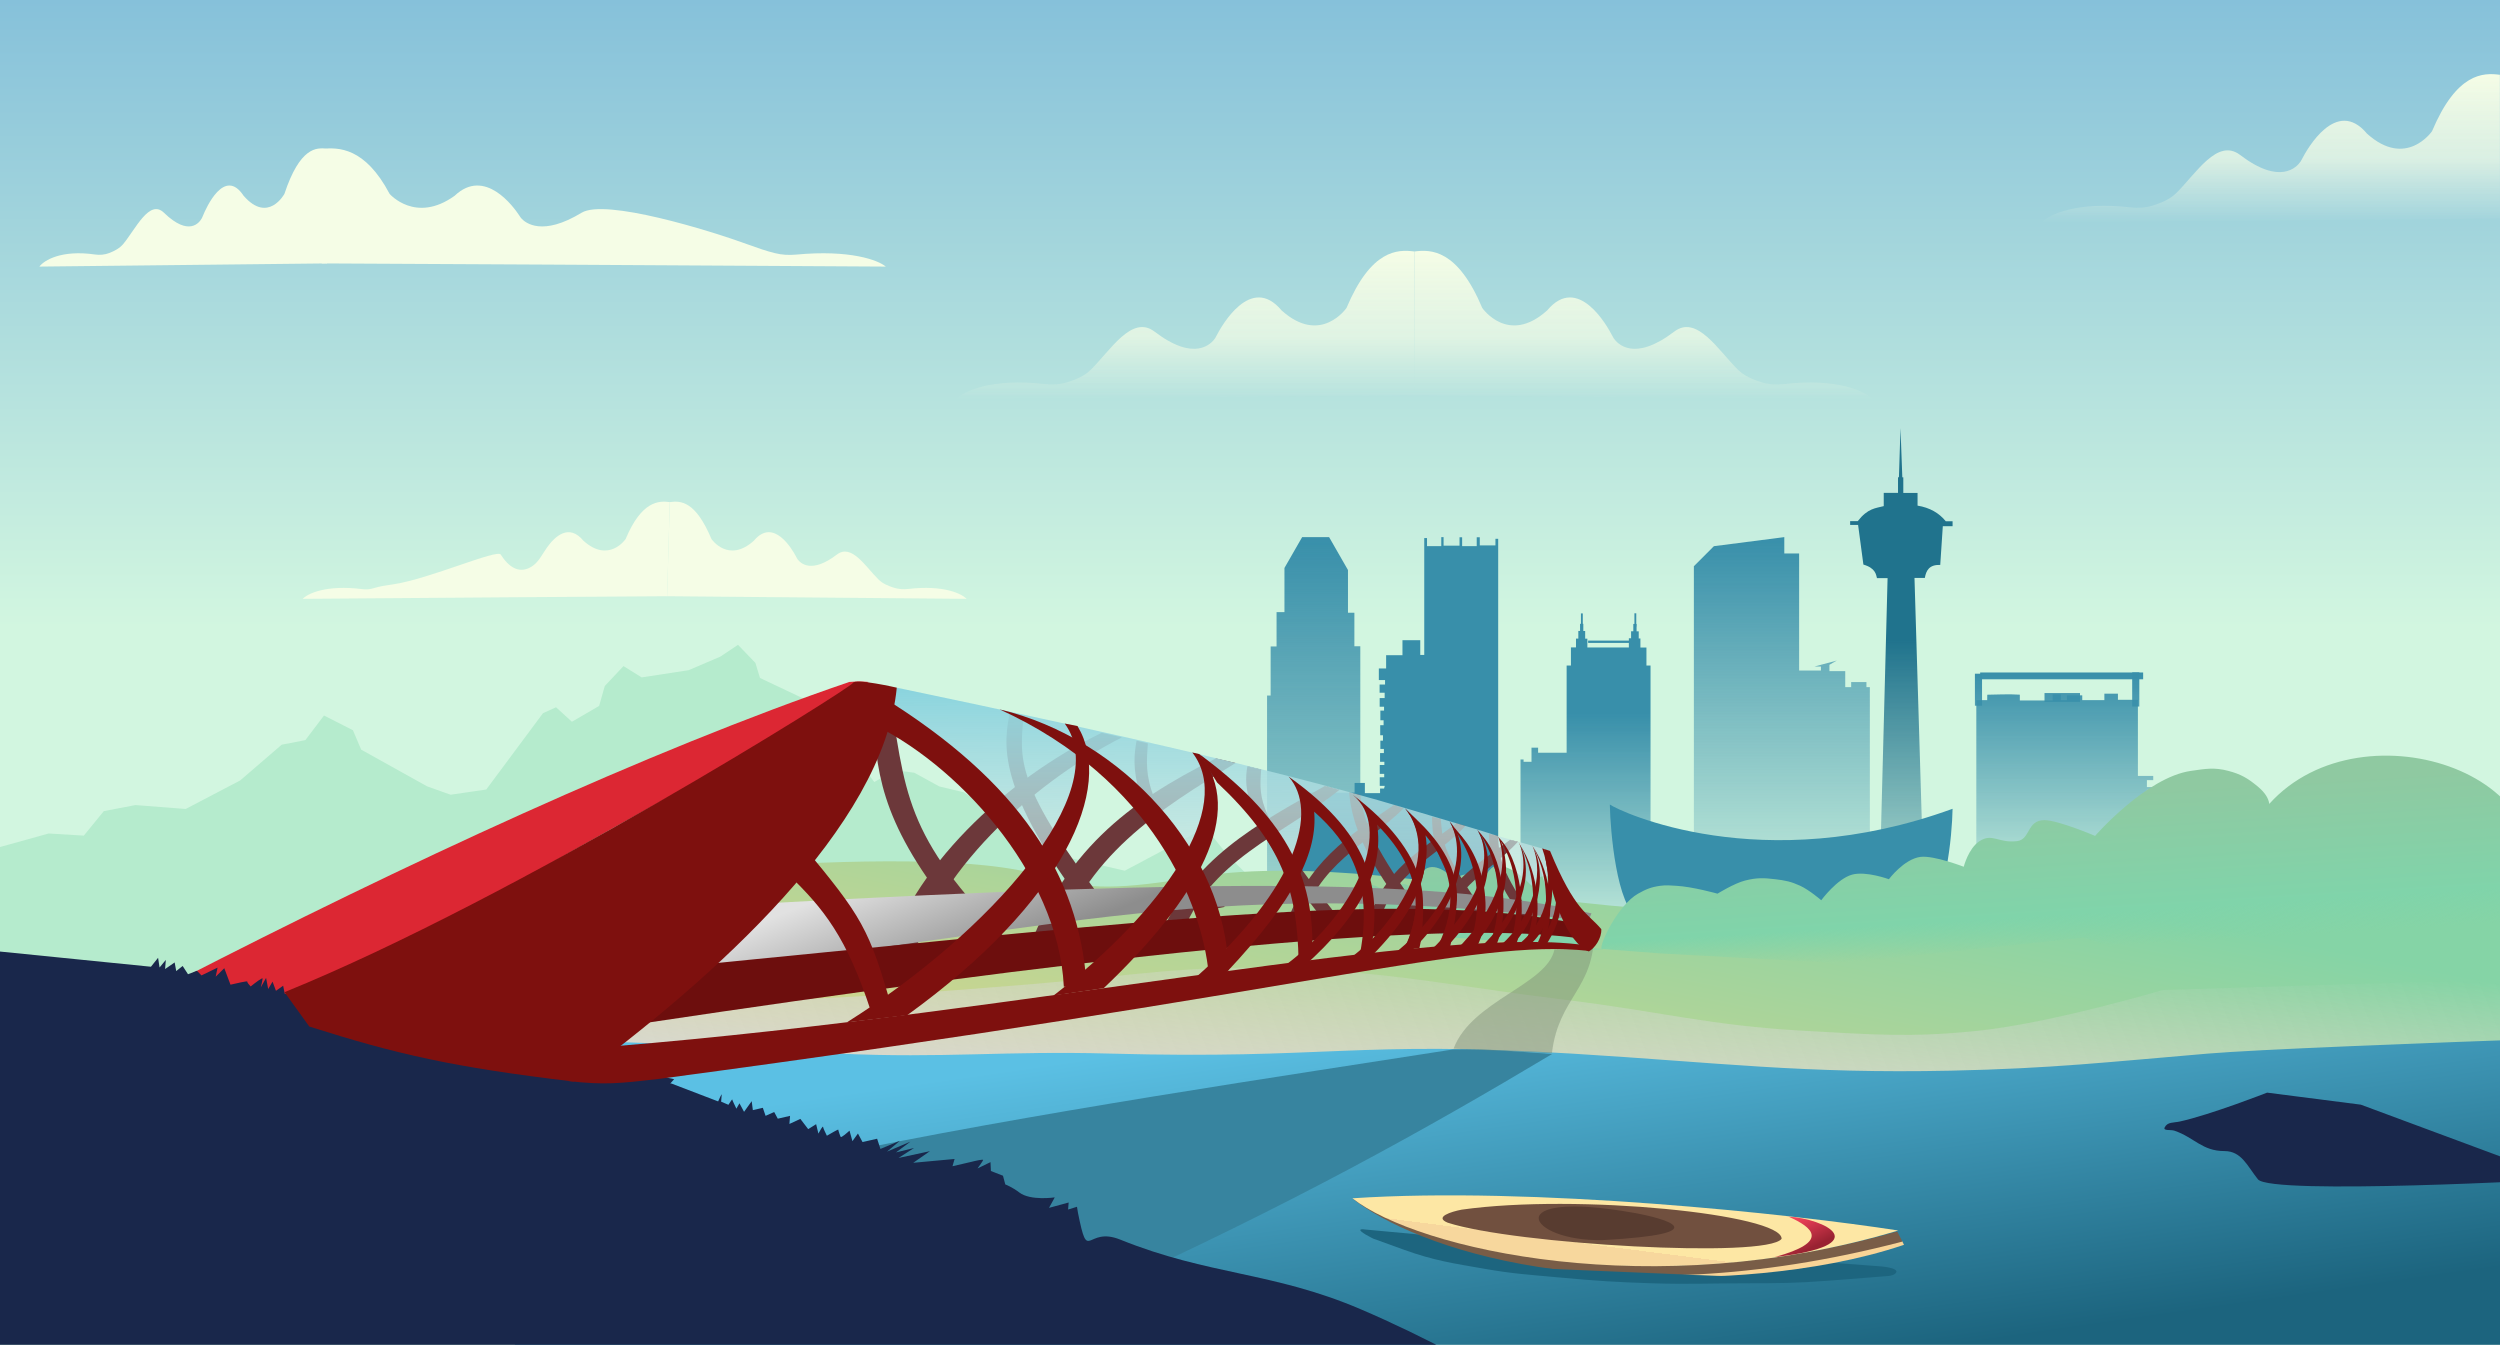 <svg width="7689" height="4136" viewBox="0 0 7689 4136" fill="none" xmlns="http://www.w3.org/2000/svg">
<g clip-path="url(#clip0_893_2551)">
<rect width="7689" height="4136" fill="url(#paint0_linear_893_2551)"/>
<path d="M5759.7 1227.88C5295.04 1223.78 4362.59 1215.59 4350.07 1215.59V773.484C4401.38 766.661 4482.95 766.934 4558.78 947.053C4558.78 947.053 4638.43 1063.15 4758.79 954.422C4853.42 841.365 4943.69 1003.56 4958.44 1032.12C4959.9 1034.95 4961.22 1037.71 4963 1040.34C4974.24 1056.92 5025.43 1114.4 5149.24 1019.92C5219.04 966.658 5285.11 1078.2 5345.36 1137.29C5365.17 1156.73 5391.29 1167.38 5417.78 1175.7C5439.63 1182.55 5462.74 1184.03 5485.49 1181.39C5650.7 1162.16 5736.62 1203.29 5759.7 1227.88Z" fill="url(#paint1_linear_893_2551)"/>
<path d="M2940.44 1227.88C3405.1 1223.78 4337.55 1215.59 4350.07 1215.59V773.484C4298.76 766.661 4217.19 766.934 4141.36 947.053C4141.36 947.053 4061.71 1063.15 3941.36 954.422C3846.72 841.365 3756.45 1003.56 3741.7 1032.12C3740.24 1034.95 3738.92 1037.71 3737.14 1040.34C3725.9 1056.92 3674.71 1114.4 3550.9 1019.92C3481.11 966.658 3415.03 1078.2 3354.78 1137.29C3334.97 1156.73 3308.85 1167.38 3282.36 1175.7C3260.52 1182.55 3237.4 1184.03 3214.65 1181.39C3049.44 1162.16 2963.52 1203.29 2940.44 1227.88Z" fill="url(#paint2_linear_893_2551)"/>
<path d="M9098.27 684.414C8633.61 680.32 7701.16 672.133 7688.63 672.133V230.023C7739.94 223.2 7821.51 223.473 7897.34 403.592C7897.34 403.592 7976.99 519.687 8097.35 410.961C8191.98 297.904 8282.25 460.096 8297 488.66C8298.46 491.489 8299.78 494.247 8301.57 496.883C8312.8 513.464 8363.99 570.937 8487.8 476.458C8557.6 423.197 8623.67 534.736 8683.92 593.832C8703.74 613.268 8729.86 623.924 8756.34 632.235C8778.19 639.092 8801.3 640.572 8824.05 637.925C8989.26 618.698 9075.18 659.827 9098.27 684.414Z" fill="url(#paint3_linear_893_2551)"/>
<path d="M6279 684.414C6743.66 680.32 7676.11 672.133 7688.63 672.133V230.023C7637.33 223.2 7555.76 223.473 7479.93 403.592C7479.93 403.592 7400.27 519.687 7279.92 410.961C7185.28 297.904 7095.01 460.096 7080.27 488.66C7078.81 491.489 7077.48 494.247 7075.7 496.883C7064.46 513.464 7013.27 570.937 6889.46 476.458C6819.67 423.197 6753.6 534.736 6693.35 593.832C6673.53 613.268 6647.41 623.924 6620.93 632.235C6599.08 639.092 6575.96 640.572 6553.22 637.925C6388.01 618.698 6302.08 659.827 6279 684.414Z" fill="url(#paint4_linear_893_2551)"/>
<path d="M2972.75 1841.81C2669.19 1839.13 2060.02 1833.77 2051.84 1833.77L2059.92 1544.25C2093.44 1539.78 2138.65 1539.96 2188.19 1657.91C2188.19 1657.91 2240.23 1733.94 2318.85 1662.74C2379.24 1590.43 2436.9 1690.06 2448.53 1712.17C2450.01 1714.99 2451.33 1717.78 2453.22 1720.35C2462.21 1732.57 2496.11 1765.16 2573.93 1705.63C2619.54 1670.74 2662.71 1743.82 2702.08 1782.51C2715.01 1795.22 2732.07 1802.2 2749.36 1807.64C2763.64 1812.13 2778.75 1813.1 2793.62 1811.37C2901.54 1798.78 2957.67 1825.71 2972.75 1841.81Z" fill="#F5FDE6"/>
<path d="M931.098 1841.81C1233.33 1839.13 2043.7 1833.77 2051.84 1833.77L2059.92 1544.25C2026.55 1539.78 1973.49 1539.96 1924.17 1657.91C1924.17 1657.91 1872.36 1733.94 1794.08 1662.74C1749.7 1609.36 1706.8 1649.67 1682.72 1683.34C1667.78 1704.22 1656.79 1729.11 1635.01 1742.71C1611.59 1757.32 1576.25 1762.6 1540.12 1705.63C1529.08 1688.23 1322.14 1779.81 1211.7 1796.8C1190.43 1800.07 1168.94 1802.76 1148.43 1809.24C1137.55 1812.68 1125.99 1813.45 1114.68 1812.01C1003.81 1797.91 946.353 1825.45 931.098 1841.81Z" fill="#F5FDE6"/>
<path d="M2724.35 819.93C2259.69 816.669 1002.09 810.148 989.569 810.148V458.025C1040.88 452.591 1122.45 452.808 1198.28 596.266C1198.28 596.266 1277.93 688.731 1398.28 602.135C1491.41 513.525 1580.31 637.207 1597.17 662.851C1599.15 665.856 1600.96 668.871 1603.36 671.549C1616.18 685.853 1667.83 727.786 1788.74 654.301C1861.22 610.25 2179.95 707.74 2303.45 753.016C2329.76 762.664 2356.26 771.833 2383.46 778.63C2404.73 783.946 2426.8 785.099 2448.63 783.044C2614.82 767.39 2701.19 800.288 2724.35 819.93Z" fill="#F5FDE6"/>
<path d="M121.172 819.93C412.749 816.669 997.869 810.148 1005.73 810.148V458.025C973.531 452.591 922.346 452.808 874.762 596.266C874.762 596.266 824.778 688.731 749.255 602.135C690.226 512.629 633.903 639.731 624.143 663.599C623.118 666.105 622.191 668.582 620.895 670.96C613.431 684.646 581.185 728.824 504.242 654.301C459.627 611.089 417.437 704.08 379.063 750.375C368.115 763.583 352.673 771.624 336.735 777.972C322.478 783.651 306.883 784.861 291.693 782.677C189.036 767.916 135.584 800.445 121.172 819.93Z" fill="#F5FDE6"/>
<path d="M-2004.01 2466.33L-1849.7 2376.17L-1766.9 2418.25L-1642.7 2346.12H-1552.37L-1371.72 2264.97L-950.189 2457.32L-841.044 2433.27L-338.947 2687.23L-114.663 2583.54L-66.51 2623.57L149.682 2563.48L257.778 2570.03L319.351 2494.64L416.501 2476.06L571.119 2488.08L738.675 2400.33L866.479 2290.35L939.196 2276.27L996.488 2200.61L1085.46 2245.86L1110.84 2305.59L1313.86 2418.64L1385.98 2444.24L1495.5 2428.24L1670.07 2193.38L1710.17 2175.29L1758.98 2219.83L1842.66 2171.11L1860.09 2109.86L1917.62 2048.61L1973.41 2083.41L2118.1 2061.14L2215.72 2019.37L2269.77 1983.18L2323.31 2038.84L2337.43 2085.2L2491.2 2157.88L2558.67 2230.55L2688.9 2405.22L2751.67 2368.88L2811.85 2376.57L2888.68 2418.67L2963.99 2436.71L3274.3 2635.19L3459.36 2677.96L3707.9 2545.65L3779.84 2635.19L3965.63 2815.69V4184.47H-1849.7L-2097 2639.95L-2004.01 2466.33Z" fill="#B5EBCD"/>
<path d="M3896.97 3332.23V2139.14H3908V1988.2H3926.2V1882.76H3950.46V1746.81L4004.87 1651.98H4087.78L4145.83 1753.15V1884.43H4165.54V1987.64H4183.74V3326.12L3896.97 3332.23Z" fill="url(#paint5_linear_893_2551)"/>
<path d="M4001.98 2925.97V2459.7H4021.33V2437.56H4057.66V2461.11H4079.84V2438.03H4166.19V2407.89H4197.8V2439.45H4244.52V2425.32H4256.79L4259 2417.06H4243.57V2390.47H4257.26V2380.1H4243.57V2352.79H4257.73V2342.9H4244.52V2316.05H4256.31V2303.34H4245.46V2277.9H4253.48V2261.42H4244.99V2230.33H4255.37V2215.26H4245.46V2185.59H4256.79V2173.58H4243.34V2146.97H4258.67V2130.49H4243.1V2105.29H4259.85V2091.63H4240.74V2055.84H4263.16V2015.1H4313.41V1968.94H4368.14V2014.39H4380.41V1654.8H4388.9V1679.76H4432.79V1651.98H4439.86V1678.35H4488.94V1652.45H4496.96V1679.76H4541.78V1652.45H4551.22V1677.41H4599.35V1657.16H4607.84V2928.32L4001.98 2925.97Z" fill="#388FAA"/>
<path d="M5209.66 2871.77V1741.52L5271.22 1679.84L5487.8 1651.98V1702.23H5533.4V2062.23H5600.43V2049.9H5580.82L5649.28 2031.52L5626.6 2044.64V2064.06H5675.21V2113.4H5693.45V2097.86H5740.41V2113.4H5750.9V2866.29L5209.66 2871.77Z" fill="url(#paint6_linear_893_2551)"/>
<path d="M5775.38 2930.57L5805.43 1778.2H5772.83C5769.75 1767.39 5769.04 1747.48 5731.06 1736.38L5714.76 1614.52H5690.31V1602.79H5713.74C5744.41 1563.16 5768.46 1563.24 5793.63 1556.62V1515.85H5837.52V1467.92H5840.32L5845.16 1316.73L5850.77 1468.18H5853.82V1516.11H5897.63V1555.11C5935.42 1561.34 5963.97 1577.85 5984.48 1603.3H6005.36V1618.34H5975.31L5967.41 1737.4C5933.49 1736.34 5923.99 1754.68 5920.04 1777.43H5888.2L5922.97 2932.36L5775.38 2930.57Z" fill="url(#paint7_linear_893_2551)"/>
<path d="M6078.35 2796.14V2153.35H6112.36C6112.36 2153.35 6109.21 2334.3 6112.02 2136.87C6112.02 2136.83 6112.08 2136.82 6112.11 2136.79C6112.11 2136.79 6112.18 2136.71 6112.24 2136.68C6137.81 2136.26 6179.91 2134.32 6212.2 2136.54V2154.4H6313.13V2135.49H6338.36V2153.35H6357.01V2138.64H6404.18V2153.35H6472.2V2133.39H6513.89V2152.3H6575.32V2386.52H6622.49V2399.38H6603.02V2420.65H6622.77V2429.32H6603.02V2453.74H6623.59V2466.34H6601.38V2492.07H6625.24V2500.21H6601.1V2528.31H6627.16V2543.67H6600.83V2567.96H6624.96V2578.2H6600.83V2599.73H6626.61V2611.81H6600.55V2633.34H6623.59V2643.32H6600.55V2666.16H6624.41V2679.69H6600.69V2697.94H6621.4V2711.07H6600V2730.5H6623.59V2746.78H6602.75V2767.78H6624.69V2784.59H6604.94V2801.39L6078.35 2796.14Z" fill="url(#paint8_linear_893_2551)"/>
<path d="M6591.45 2068.29H6090.18V2089.29H6591.45V2068.29Z" fill="url(#paint9_linear_893_2551)"/>
<path d="M6579.7 2068H6557.76V2173.03H6579.7V2068Z" fill="url(#paint10_linear_893_2551)"/>
<path d="M6095.96 2072.04H6074.02V2170.53H6095.96V2072.04Z" fill="url(#paint11_linear_893_2551)"/>
<path d="M6397.25 2131.56H6288.09V2158.86H6397.25V2131.56Z" fill="url(#paint12_linear_893_2551)"/>
<path d="M4676.51 2821.65V2335.82H4685.9V2343.06H4710.29V2299.5H4730.6V2315.12H4818.35V2046.81H4831.55V1991.12H4847.11V1964.01H4854.28V1940.52H4859.62V1918.55H4869.65V1940.65H4875.36V1964.27H4882.09V1991.44H5009.71V1963H5016.57V1941.54H5023.42V1918.94H5033.45V1941.67H5040.06V1963.63H5045.26V1991.57H5063.8V2046.93H5076.38V2822.67L4676.51 2821.65Z" fill="url(#paint13_linear_893_2551)"/>
<path d="M5017.28 1970.24H4884.46V1977.35H5017.28V1970.24Z" fill="url(#paint14_linear_893_2551)"/>
<path d="M4868.05 1886.6H4862.3V1927.55H4868.05V1886.6Z" fill="url(#paint15_linear_893_2551)"/>
<path d="M5032.54 1886.24H5026.8V1927.19H5032.54V1886.24Z" fill="url(#paint16_linear_893_2551)"/>
<path d="M5917.88 2818.91C5984.36 2783.7 6003.9 2569.64 6005.36 2487.49C5418.41 2701.45 4981.85 2496.15 4951.19 2474.29C4952.65 2556.44 4972.19 2788.1 5038.68 2823.31L5917.88 2818.91Z" fill="#388FAA"/>
<path d="M3214.03 2696.23C2826.17 2570.74 1608.59 2734.58 1323.5 2742.5L1132.23 3832.01L7862 3951.16L7926.62 2728.44C7926.62 2728.44 6336.3 2693.25 5739.88 2786.44C5267.68 2860.21 4517.45 2728.44 4517.45 2728.44C4517.45 2728.44 4019.47 2641.36 3684.92 2696.23C3446.97 2735.25 3344.67 2738.49 3214.03 2696.23Z" fill="url(#paint17_linear_893_2551)"/>
<path d="M2612.08 2097.4C2635.47 2095.92 2648.57 2095.18 2671.4 2097.4C2064.47 2467.15 1454.47 2750.61 981.695 3114.34L646.195 3082.34L548.5 3015C1235.25 2661.96 1992.13 2309.28 2612.08 2097.4Z" fill="#DC2733"/>
<path d="M1536.14 3026.8C1367.13 3013.02 1101.94 3026.8 1101.94 3026.8L932.297 3299.44L1620.96 3442.82H3232.54L8199 3527.64V2996.51L6651.61 3044.98C6651.61 3044.98 6309.84 3146.56 6084.12 3170.19C5875.47 3192.03 5756.4 3181.6 5546.93 3170.19C5259.46 3154.53 5101.64 3110.05 4815.86 3075.27C4478.67 3034.23 4292.47 2990.6 3951.5 2978.33C3647.46 2967.39 3477.16 3001.62 3173.98 3026.8C2876.08 3051.54 2711.26 3062.48 2412.61 3075.27C2200.65 3084.34 2080.67 3094.17 1869.36 3075.27C1738.38 3063.55 1667.2 3037.49 1536.14 3026.8Z" fill="url(#paint18_linear_893_2551)"/>
<path d="M4179.7 2768.78C4179.7 2768.78 4186.49 2733.64 4203.94 2724.35C4227.73 2711.68 4268.56 2748.58 4268.56 2748.58C4268.56 2748.58 4308.95 2704.15 4331.17 2724.35C4353.38 2744.54 4363.32 2681.08 4389.73 2669.82C4427.19 2653.85 4472.53 2704.15 4472.53 2704.15C4472.53 2704.15 4512.92 2671.84 4535.14 2704.15C4557.35 2736.47 4570.45 2668.91 4599.76 2663.76C4648.43 2655.22 4710.84 2724.35 4710.84 2724.35C4710.84 2724.35 4730.68 2691.59 4753.25 2694.06C4770.78 2695.97 4787.51 2709.26 4805.76 2724.35C4816.07 2732.88 4820.04 2739.63 4829.99 2748.58C4859.08 2774.75 4838.72 2888.1 4866.89 2914.03L4925.63 2918.52C4918.96 2903.7 4976.9 2782.98 5038 2748.58C5062.78 2734.63 5078.49 2728.18 5106.67 2724.35C5125.42 2721.8 5136.23 2723.38 5155.14 2724.35C5205.65 2726.94 5282.37 2748.58 5282.37 2748.58C5282.37 2748.58 5333.79 2716.63 5367.19 2708.19C5403.18 2699.1 5424.03 2699.85 5460.09 2704.15C5490.86 2707.83 5508.67 2711.41 5536.83 2724.35C5564.66 2737.14 5601.45 2768.78 5601.45 2768.78C5601.45 2768.78 5649.91 2702.73 5696.37 2690.02C5739.3 2678.27 5809.46 2704.15 5809.46 2704.15C5809.46 2704.15 5855.71 2642.23 5906.4 2635.49C5947.05 2630.08 6039.69 2665.78 6039.69 2665.78C6039.69 2665.78 6053.91 2609.37 6088.16 2587.02C6127.75 2561.2 6146.26 2593.8 6203.27 2587.02C6245.56 2581.99 6232.95 2522.18 6288.09 2522.4C6330.18 2522.56 6443.6 2570.86 6443.6 2570.86C6443.6 2570.86 6600.73 2390.64 6738.45 2370.93C6782.95 2364.56 6810.1 2359.42 6853.56 2370.93C6892.44 2381.23 6913.53 2393.66 6944.44 2419.4C6967.29 2438.43 6977.26 2456.34 6979.39 2472.48C7268.12 2151.07 7955.66 2392.44 7746.5 2807.15C7521.91 3252.47 6407.25 2883.89 6407.25 2883.89L5664.06 2962.65L5106.67 2932.36L4930.97 2918.93C4928.79 2920.2 4927.25 2920.33 4926.3 2919.48C4916.59 2920.5 4893.67 2922.31 4876.44 2918.93C4872.75 2918.21 4869.6 2916.52 4866.89 2914.03L4472.53 2883.89L4179.7 2807.15V2768.78Z" fill="url(#paint19_linear_893_2551)"/>
<path d="M1594.7 3213.07C1403.84 3242.25 1352.36 3334.24 1352.36 3334.24L1681.54 4474.34H8552.5L8756.47 3163.67C8756.47 3163.67 7085.6 3215.5 6790.96 3240.41C6483 3266.45 6310.3 3286.29 6001.32 3292.92C5545.11 3302.7 5289.5 3268.17 4834.03 3240.41C4168.84 3199.87 4080.47 3258.84 3414.3 3240.41C3087.91 3231.38 2904.38 3255.51 2578.21 3240.41C2276.86 3226.46 1785.56 3183.89 1594.7 3213.07Z" fill="url(#paint20_linear_893_2551)"/>
<path d="M4469.02 3227.69C3983.1 3304.12 3159.23 3424.23 2516.43 3560.7L2438.87 3607.12C2568.1 3992.41 2979.02 3969.31 3377.35 3974.44C3970.66 3704.51 4377.11 3478.75 4773.45 3241.82C4696.11 3237.02 4584.58 3224.63 4469.02 3227.69Z" fill="#37849F"/>
<path d="M464.271 2973.29L-780.688 2848.04L-1140.5 4476L4906.37 4668.51C4906.37 4668.51 4978.12 4700.18 5003.44 4659.51C5100.43 4503.71 4560.22 4186.88 4183.81 4026.22C3913.7 3910.93 3717.54 3922.51 3445.26 3812.48C3339.43 3769.71 3347.58 3890.65 3315.46 3730.35C3314 3723.05 3312.35 3711.55 3312.35 3711.55L3285.01 3720.05L3286.76 3698.41L3226.34 3714.91L3244.01 3682.68C3244.01 3682.68 3169.07 3693.81 3135.02 3667.6C3113.19 3650.8 3091.87 3642.84 3091.87 3642.84L3084.77 3616.07L3047.63 3601.58L3046.37 3574.23L3006.56 3593.62C3011.78 3586.45 3022.51 3571.27 3023.71 3567.89C3024.91 3564.5 2999.96 3570.16 2987.34 3573.41L2929.48 3586.87L2935.92 3564.55L2808.68 3576.28L2860.24 3540.49L2763.54 3561.43L2811.21 3530.74L2755.65 3544.39L2800.04 3511.24L2728.04 3541.97L2767.83 3508.42L2707.85 3533.67L2697.65 3502.27L2652.79 3512.5L2638.7 3486.21L2621.73 3509.78L2612.77 3477.4C2604.43 3485.02 2587.34 3499.57 2585.71 3496.82C2583.67 3493.37 2578.08 3476.54 2578.25 3474.37C2578.39 3472.64 2554.9 3486.13 2543.14 3493.08C2539.47 3485.86 2532 3470.32 2531.43 3465.91C2530.86 3461.5 2521.59 3477.76 2517.03 3486.44L2510.1 3457.5L2485.69 3472.8L2461.59 3441.27L2427.89 3456.84L2429.91 3431.95L2392.13 3440.63L2381.05 3420.05L2354.6 3431.89L2346.17 3407.18L2315.47 3414.3L2311.91 3386.75L2288.4 3419.55L2274.31 3393.26L2264.85 3409.86C2260.54 3401.13 2251.95 3383.24 2252.08 3381.51C2252.22 3379.78 2244.31 3391.72 2240.33 3397.91L2217.93 3388.32L2219.68 3366.68C2220.03 3362.36 2212.53 3378.77 2208.73 3387.51L2065.38 3332.6L2061.59 3332.26C2065.91 3327.52 2069.91 3323.08 2073.42 3319.14L2024.32 3308.57L2023.59 3304.96L2019.82 3307.6L1994.68 3302.19L1991.01 3292.3L1985.68 3301.35L1975.47 3303.94L1971.09 3280.75L1955.91 3307.9L1955.67 3306.45C1957.49 3299 1960.11 3287.53 1960.47 3283.09C1960.74 3279.82 1951.01 3286.18 1940.67 3293.88L1925.62 3298.56L1927.37 3276.92L1866.95 3293.42L1884.62 3261.19L1861.26 3263.5L1850.12 3271.02L1842.57 3250.97L1822.67 3270.55L1819.84 3259.87L1819.64 3259.96L1821.87 3249.15L1778.47 3270.21L1777.62 3251.81L1760.01 3260.39L1758.52 3258.86L1742.12 3265.21C1747.48 3257.66 1754.04 3248.07 1754.96 3245.47C1756.15 3242.12 1731.66 3247.65 1718.94 3250.91L1714.52 3244.1L1700.52 3255.2L1694.15 3256.68L1689.91 3233.23L1664.74 3250.58L1667.18 3242.13L1661.34 3242.67L1662.74 3225.4L1647.44 3243.95L1642.8 3244.38L1638.93 3218.96L1617.01 3246.45L1556.45 3242.4L1591.5 3218.07L1497.37 3238.46L1495.82 3238.35L1542.47 3208.33L1486.91 3221.98L1531.3 3188.83L1459.29 3219.56L1499.09 3186L1439.11 3211.25L1428.91 3179.85L1384.05 3190.08L1369.96 3163.79L1352.99 3187.36L1344.02 3154.98C1335.68 3162.6 1318.59 3177.16 1316.96 3174.4C1314.92 3170.95 1309.33 3154.12 1309.51 3151.96C1309.65 3150.23 1286.16 3163.71 1274.39 3170.67C1270.73 3163.45 1263.26 3147.9 1262.69 3143.5C1262.12 3139.09 1252.85 3155.34 1248.29 3164.02L1241.36 3135.09L1216.95 3150.38L1192.85 3118.85L1159.15 3134.42L1161.16 3109.54L1123.39 3118.21L1112.31 3097.63L1085.86 3109.48L1077.43 3084.77L1046.73 3091.88L1043.17 3064.33L1019.66 3097.14L1005.56 3070.84L996.109 3087.45C991.796 3078.72 983.204 3060.82 983.343 3059.09C983.482 3057.36 975.564 3069.3 971.588 3075.49L949.19 3065.9L950.943 3044.27C951.293 3039.94 943.784 3056.35 939.987 3065.1L912.639 3059.43L875.824 3056.21L870.847 3031.8L848.738 3047.3L838.272 3019.14L824.84 3041.93L818.353 3007.59L802.094 3036.67C803.8 3029.92 807.315 3015.12 807.735 3009.93C808.155 3004.73 783.442 3023.78 771.032 3033.95C767.105 3029.97 759.535 3021.39 760.665 3018.88C761.796 3016.36 726.632 3024.25 708.907 3028.5L689.837 2977.8L663.402 3003.82L669.129 2975.99L619.683 2999.98L605.778 2985.69L578.266 2996.35L561.786 2970.94L541.977 2986.64L537.176 2960.07L507.726 2980.37L510.003 2952.24L490.731 2975.61L486.193 2945.79L464.271 2973.29Z" fill="#19274B"/>
<path d="M6704.12 3449.36C6798.85 3428.53 6972.72 3360.5 6972.72 3360.5L7261 3397.5L7879.5 3627.08C7879.5 3627.08 6984.07 3676.71 6944.44 3627.08C6911.62 3585.96 6894.06 3540.24 6841.45 3540.24C6772.78 3540.24 6749.15 3498.75 6687.96 3477.63C6676.18 3473.56 6652.14 3478.88 6657.67 3467.53C6666.21 3450.03 6685.1 3453.54 6704.12 3449.36Z" fill="#19274B"/>
<path d="M3077.04 2974.77C2762.45 2636.62 2708.29 2461.57 2691.31 2280.05L2740.64 2160.9C2789.24 2480.92 2798.25 2601.63 3171.96 2964.67L3077.04 2974.77Z" fill="#6C383A"/>
<path d="M3388.05 2253.8C3091.18 2399.2 2802.99 2667.82 2717.56 2968.71H2799.41C2893.76 2647.3 3214.37 2387.09 3450.65 2267.93L3388.05 2253.8Z" fill="#6C383A"/>
<path d="M3739.45 2332.56C3465.18 2467.98 3268.58 2624.31 3157.82 2936.4H3239.67C3335.01 2630.12 3565.38 2490.86 3800.03 2346.7L3739.45 2332.56Z" fill="#6C383A"/>
<path d="M4074.69 2417.38C3866.53 2534.83 3663.14 2640.9 3565.77 2885.91H3631.53C3712.8 2645.51 3948.33 2567.56 4119.12 2429.5L4074.69 2417.38Z" fill="#6C383A"/>
<path d="M3361.79 2821.29C3051.95 2422.31 3090.42 2280.09 3105.31 2191.19L3147.72 2201.29C3138.67 2333.78 3111.46 2407.74 3422.38 2809.17L3361.79 2821.29Z" fill="#6C383A"/>
<path d="M4054.11 2809.17C3824.46 2515.05 3825.35 2422.33 3836.38 2356.79L3878.79 2366.89L3878.73 2367.8C3872.06 2464.81 3869.28 2505.23 4099.02 2800.24L4054.11 2809.17Z" fill="#6C383A"/>
<path d="M4286.88 2475.95C4146.74 2572.05 4019.07 2651.1 3953.52 2851.58H3997.79C4052.5 2654.87 4202.06 2599.07 4317.03 2486.1L4286.88 2475.95Z" fill="#6C383A"/>
<path d="M4325.41 2803.11C4182.48 2621.24 4156.06 2511.57 4149.41 2437.57L4183.74 2445.65C4197.59 2544.53 4236.75 2620.26 4361.46 2795.88L4325.41 2803.11Z" fill="#6C383A"/>
<path d="M4479.06 2532.49C4362.55 2619.3 4258.2 2677.15 4212.02 2823.3H4246.92C4291.59 2678.21 4417.72 2637.19 4506.87 2540.57L4479.06 2532.49Z" fill="#6C383A"/>
<path d="M4644.2 2582.98C4527.61 2669.77 4448.07 2713.54 4401.85 2859.66H4436.78C4481.49 2714.6 4579.22 2685.63 4668.43 2589.04L4644.2 2582.98Z" fill="#6C383A"/>
<path d="M4535.14 2809.17C4399.24 2632.1 4406.65 2564.65 4404.18 2512.3L4431.16 2518.76C4437.93 2580.38 4427.62 2613.22 4563.71 2803.45L4535.14 2809.17Z" fill="#6C383A"/>
<path d="M4710.53 2861.68C4574.63 2684.61 4582.04 2617.16 4579.57 2564.8L4606.55 2571.27C4613.32 2632.89 4603.01 2665.73 4739.1 2855.96L4710.53 2861.68Z" fill="#6C383A"/>
<path d="M3717.23 2799.07C3463.33 2471.71 3483.34 2350.97 3495.54 2278.03L3530.29 2286.32C3522.87 2395.02 3512.1 2459.75 3766.88 2789.13L3717.23 2799.07Z" fill="#6C383A"/>
<path d="M4773.06 3239.33L4470.52 3225.27C4526.52 3076.89 4759.49 3028.43 4780.82 2919.96C4849.89 2926.18 4890.25 2887.05 4902.69 2865.72C4904.03 3042.7 4793.65 3065.42 4773.06 3239.33Z" fill="#7D8E76" fill-opacity="0.46"/>
<path d="M4902.2 2848.07C4902.33 2844.71 4904.64 2865.37 4888.56 2920.24L4873.93 2918.77L4888.56 2861.68L4902.2 2848.07Z" fill="#6D0E0D"/>
<path d="M2723.27 2184.25L2758.14 2115.01C3117.15 2190.08 3424.16 2257.18 3686.61 2319.23C3784.18 2342.3 3875.59 2364.67 3961.23 2386.49C4027.06 2403.27 4089.48 2419.72 4148.66 2435.91C4209.41 2452.54 4266.74 2468.89 4320.84 2485.04C4365.54 2498.39 4406.09 2510.38 4443.3 2521.39L4458.4 2525.86C4488.77 2534.85 4516.88 2543.18 4543.22 2551.06C4564.62 2557.48 4586.74 2565.23 4605.82 2570.87C4632.14 2578.64 4651.7 2583.75 4670.45 2589.04C4686.13 2593.47 4699.91 2597.31 4712.86 2600.97C4727.57 2605.13 4741.21 2609.04 4755.37 2613.28L4761.33 2748.58L4728.82 2649.59C4736.92 2684.7 4735.43 2717.27 4724.97 2766.76C4716.39 2692.19 4703.8 2653.52 4670.45 2589.04C4694.43 2647.83 4694.32 2684.3 4672.47 2750.6C4665.7 2674.7 4649.9 2635.72 4605.82 2570.87C4636.32 2632.79 4630.9 2668.41 4615.92 2736.47C4605.68 2650.65 4583.86 2611.57 4543.22 2551.06C4581.21 2621.24 4573.11 2662.92 4553.31 2732.43C4537.76 2643.24 4509.04 2602.67 4458.4 2525.86C4485.17 2578.8 4498.37 2609.69 4466.47 2709.18C4432.55 2608.72 4395.57 2562.54 4320.84 2485.04C4377.2 2556.59 4388 2605.12 4362.26 2709.18C4294.73 2584.34 4250.28 2528.83 4185.96 2469.24C4228.42 2516.76 4233.19 2574.56 4200.97 2696.36C4127.85 2540.41 4071.98 2478.3 3961.23 2386.49C4040.57 2467.92 4044.93 2534.02 3989.56 2683.53C3899.05 2531.51 3829.94 2452.75 3686.61 2319.23C3766.19 2453.29 3751.72 2537.82 3677.89 2697.14C3558.35 2494.91 3485.87 2401.41 3335.71 2309.91C3325.49 2456.56 3289.09 2528.81 3211.48 2653.55C3036.77 2436.37 2934.11 2324.62 2723.27 2184.25Z" fill="url(#paint21_linear_893_2551)"/>
<g filter="url(#filter0_i_893_2551)">
<path d="M2352.75 2822.8L2004.03 3035.65C3161.02 2944.11 3655.18 2718.55 4884.68 2878.63L4894.61 2853.6C4429.71 2747.65 3763.91 2746.2 2352.75 2822.8Z" fill="url(#paint22_linear_893_2551)"/>
</g>
<path d="M2025.29 3318.42C1906.82 3332.09 1859.08 3337.59 1748.19 3324.86L1887.67 3217.94C3178.05 3112.76 4446.28 2833.4 4894.62 2910.14L4885.69 2924.5C4531.1 2885.91 4035.26 3050.72 2029.34 3317.95L2025.29 3318.42Z" fill="#7E100E"/>
<path d="M4893.65 2892.23C4451.88 2808.64 3196.83 2964.92 1994.57 3144.85L2142.77 2967.9C3636.33 2821.7 4364.13 2730.05 4899.93 2851.05C4896.3 2868.7 4908.56 2880.64 4893.65 2892.23Z" fill="#6D0E0D"/>
<path d="M4331.17 2498.16C4440.22 2673.86 4239.59 2872.78 4157.49 2958.61L4203.94 2954.57C4393.48 2770.94 4428.1 2613.27 4331.17 2498.16Z" fill="#7E100E"/>
<path d="M3961.59 2962.42C4177.16 2796.53 4283.42 2545.9 4160.64 2444.67C4156.61 2441.63 4152.51 2438.59 4148.36 2435.55C4152.68 2438.44 4156.78 2441.48 4160.64 2444.67C4388.97 2616.77 4428.13 2803.22 4315.58 2923.68C4363.35 2830.7 4393.76 2696.4 4235.22 2536.28C4256.94 2668 4186.63 2816.11 4009.37 2972.75L3961.59 2962.42Z" fill="#7E100E"/>
<path d="M4329.15 2496.14C4424.56 2628.11 4317.87 2828.8 4131.23 2963.2L4175.43 2972.75C4339.39 2827.88 4404.43 2690.91 4384.34 2569.1C4508.52 2719.51 4453.73 2852.39 4409.93 2934.38C4500.36 2830.11 4534.82 2668.8 4329.15 2496.14Z" fill="#7E100E"/>
<g filter="url(#filter1_d_893_2551)">
<path d="M3292.12 3051.04C3275.34 2697.63 2953.59 2356.42 2692.75 2238.11L2731.99 2158.61C3157.31 2421.18 3337.88 2708.01 3361.86 3040.78L3292.12 3051.04Z" fill="#7E100E"/>
</g>
<path d="M3963.41 2388.62C4055.13 2492.83 3992.08 2727.04 3680.07 3004.09L3771.61 2991.27C3987.12 2762.36 4052.43 2616.4 4041.87 2496.33C4150.04 2592 4223.23 2712.63 4183.54 2929.72H4216.23C4245.29 2752.58 4233.99 2581.02 3963.41 2388.62Z" fill="#7E100E"/>
<path d="M3993.92 2955.36C3989.84 2740.35 3944.87 2595.74 3743.28 2406.57L3688.79 2319.38C3941.28 2505.82 4049.25 2683.7 4035.33 2947.67L3993.92 2955.36Z" fill="#7E100E"/>
<g filter="url(#filter2_d_893_2551)">
<path d="M2699.29 3127.97C2625.15 2899.52 2553.21 2810.33 2446.47 2707.4L2490.06 2617.65C2670.14 2835.16 2693.61 2869.64 2764.68 3122.84L2699.29 3127.97Z" fill="#7E100E"/>
</g>
<path d="M951.33 3157.23L875 3051.5C1589.31 2761.44 2616.58 2116.02 2623.01 2100.68C2629.44 2085.33 2758.14 2115.01 2758.14 2115.01C2716.65 2542.75 2197.86 3007.45 1764.29 3326.48C1390.33 3282.05 1219.62 3242.21 951.33 3157.23Z" fill="#7E100E"/>
<path d="M3666.99 2314.25C3797.74 2483.39 3579.38 2800.02 3240.62 3061.61L3394.55 3039.27C3682.76 2765.1 3836.36 2496.97 3688.79 2319.38L3666.99 2314.25Z" fill="#7E100E"/>
<path d="M3274.68 2225.28C3427.25 2435.57 3046.5 2866.55 2604.47 3144.41L2790.26 3122.2C3272.32 2773.87 3428.75 2421.83 3313.91 2232.98L3274.68 2225.28Z" fill="#7E100E"/>
<path d="M3717.12 2992.05C3697.19 2785.75 3548.26 2397.67 3074.17 2181.69C3453.65 2271.68 3771.37 2623.75 3778.15 2984.36L3717.12 2992.05Z" fill="#7E100E"/>
<path d="M4512.93 2914.18C4546.62 2856.63 4574.21 2679.99 4468.5 2546.63C4571.59 2628.67 4594.48 2815.4 4541.2 2914.18L4512.93 2914.18Z" fill="#7E100E"/>
<path d="M4559.37 2570.86L4547.26 2556.73L4555.34 2570.86H4559.37Z" fill="#7E100E"/>
<path d="M4691.37 2898.27C4714.04 2855.82 4739.11 2710.21 4672.47 2595.1C4737.09 2690.02 4741.11 2822.76 4710.4 2898.27L4691.37 2898.27Z" fill="#7E100E"/>
<path d="M4729.87 2898.27C4752.54 2855.82 4779.5 2716.27 4712.86 2601.16C4777.48 2696.08 4779.6 2822.76 4748.9 2898.27L4729.87 2898.27Z" fill="#7E100E"/>
<path d="M4713.41 2602.18C4753.33 2693.47 4706.39 2826.33 4618.16 2905.1L4645.81 2911.73C4727.11 2834.65 4763.8 2690.27 4712.86 2601.16L4713.41 2602.18Z" fill="#7E100E"/>
<path d="M4743.15 2609.24C4780.98 2714.83 4762.06 2832.95 4669.92 2905.1L4697.57 2911.73C4778.91 2850.64 4793.92 2717.57 4749.21 2611.26L4743.15 2609.24Z" fill="#7E100E"/>
<path d="M4729.12 2905.86C4798.7 2818.08 4794.58 2737.22 4771.39 2666.91C4766.84 2659.66 4761.93 2652.8 4756.77 2646.37L4764.01 2646.37C4766.62 2653.11 4769.1 2659.96 4771.39 2666.91C4808.14 2725.48 4821.36 2810.17 4750.09 2913.52L4729.12 2905.86Z" fill="#7E100E"/>
<path d="M4466.47 2542.59C4521.37 2673.21 4415.53 2838.75 4269.21 2947.99L4337.86 2926.84C4470.63 2805.14 4541.82 2617.88 4458.4 2526.43L4466.47 2542.59Z" fill="#7E100E"/>
<path d="M4549.28 2562.79C4604.75 2676.29 4503.97 2831.44 4373.54 2948.31L4437.39 2924.94C4555.75 2807.34 4619.96 2655.74 4543.22 2550.67L4549.28 2562.79Z" fill="#7E100E"/>
<path d="M4580.59 2901.77C4608.68 2849.19 4635.38 2680.6 4547.26 2558.75C4627.65 2630.85 4642.2 2808.24 4604.16 2901.77L4580.59 2901.77Z" fill="#7E100E"/>
<path d="M4609.86 2578.94C4648.27 2690.67 4579.71 2820.87 4480.25 2920.24L4514.5 2928.45C4606.69 2832.33 4661.03 2715.83 4615.92 2585L4609.86 2578.94Z" fill="#7E100E"/>
<path d="M4641.12 2904.32C4667.11 2855.65 4687.38 2685.65 4605.82 2572.88C4680.22 2639.62 4698.14 2817.76 4662.93 2904.32L4641.12 2904.32Z" fill="#7E100E"/>
<path d="M4670.45 2589.04C4716.9 2690.02 4649.43 2823.82 4555.33 2912.16L4579.95 2918.9C4667.42 2825.78 4726.03 2691.22 4672.47 2593.08L4670.45 2589.04Z" fill="#7E100E"/>
<path d="M4321.07 2920.24C4338.17 2875.8 4348.61 2843.02 4353.38 2801.09L4375.6 2766.76C4378.66 2779.07 4377.42 2869.08 4365.5 2916.2L4321.07 2920.24Z" fill="#7E100E"/>
<path d="M4430.12 2913.15C4442.93 2879.51 4449.24 2860.82 4452.81 2829.09L4478.59 2788.97C4480.89 2798.29 4467.32 2882.56 4458.4 2918.22L4430.12 2913.15Z" fill="#7E100E"/>
<path d="M4321.07 2486.04L4337.23 2508.26L4359.44 2524.41C4341.98 2506.53 4327.35 2491.32 4321.07 2486.04Z" fill="#7E100E"/>
<path d="M4500.81 2578.94L4472.54 2544.61L4474.55 2558.75L4500.81 2578.94Z" fill="#7E100E"/>
<path d="M4886.54 2926.3C4820.13 2898.38 4768.09 2762.55 4749.21 2611.25L4767.39 2617.31C4844.03 2803.59 4883.85 2808.65 4924.91 2857.64C4926.69 2886.07 4904.35 2916.74 4886.54 2926.3Z" fill="#7E100E"/>
<path d="M4197.45 3781.34L4371.13 3797.5L5617.18 3882.32L5778.75 3894.44C5778.75 3894.44 5842.86 3898.21 5831.25 3914.63C5824.49 3924.21 5805 3924.73 5805 3924.73C5805 3924.73 5684.67 3934.41 5625.26 3938.87C5525.38 3946.36 5470.96 3946.95 5370.8 3946.95C5258.02 3946.95 5194.73 3950.49 5082.01 3946.95C4969.06 3943.4 4905.74 3939.19 4793.22 3928.77C4704.67 3920.57 4654.92 3917.91 4567.03 3902.52C4469.36 3885.41 4412.2 3877.66 4318.63 3843.95C4281.41 3830.54 4223.71 3809.62 4223.71 3809.62C4223.71 3809.62 4174.35 3785.74 4185.34 3781.34C4189.73 3779.59 4197.45 3781.34 4197.45 3781.34Z" fill="#1D657F"/>
<mask id="mask0_893_2551" style="mask-type:alpha" maskUnits="userSpaceOnUse" x="4066" y="3372" width="1887" height="580">
<rect x="4087.65" y="3372.62" width="1866.05" height="500.844" transform="rotate(2.408 4087.65 3372.62)" fill="#D9D9D9"/>
</mask>
<g mask="url(#mask0_893_2551)">
<path d="M5855.91 3828.52C5579.03 3922.6 5228.54 3934.54 5088.79 3924.03L5849.93 3816.69L5855.91 3828.52Z" fill="#F8D496"/>
<path d="M5835.15 3787.5C5180.17 3973.39 4533.57 3896.92 4160.9 3687.24C4342.68 3830.71 4935.18 4057.86 5850.92 3818.66L5835.15 3787.5Z" fill="#795D47"/>
<path d="M4159.51 3685.47C4359.35 3843.41 5087.24 4010.03 5838.1 3784.52C5509.17 3733.37 4711.57 3648.58 4159.51 3685.47Z" fill="url(#paint23_linear_893_2551)"/>
<path d="M5479.49 3810.09C5433.83 3871.61 4656.4 3826.99 4452.42 3760.45C4409.96 3743.13 4463.5 3726.54 4495.58 3720.41C4851.61 3670.37 5481.91 3734.58 5479.49 3810.09Z" fill="#71503F"/>
<path d="M5023.94 3730.01C5125.17 3748.01 5286.44 3794.52 4929.72 3814.07C4694.51 3819.19 4607.46 3655.96 5023.94 3730.01Z" fill="#583C30"/>
<path d="M5500.92 3741.96C5575.76 3775.25 5629.62 3819.16 5458.4 3866.29C5776.93 3828.95 5609.29 3747.74 5500.92 3741.96Z" fill="url(#paint24_linear_893_2551)"/>
</g>
</g>
<defs>
<filter id="filter0_i_893_2551" x="2004.03" y="2753.05" width="2890.58" height="282.598" filterUnits="userSpaceOnUse" color-interpolation-filters="sRGB">
<feFlood flood-opacity="0" result="BackgroundImageFix"/>
<feBlend mode="normal" in="SourceGraphic" in2="BackgroundImageFix" result="shape"/>
<feColorMatrix in="SourceAlpha" type="matrix" values="0 0 0 0 0 0 0 0 0 0 0 0 0 0 0 0 0 0 127 0" result="hardAlpha"/>
<feOffset dy="-44.43"/>
<feGaussianBlur stdDeviation="8.078"/>
<feComposite in2="hardAlpha" operator="arithmetic" k2="-1" k3="1"/>
<feColorMatrix type="matrix" values="0 0 0 0 0 0 0 0 0 0 0 0 0 0 0 0 0 0 0.25 0"/>
<feBlend mode="normal" in2="shape" result="effect1_innerShadow_893_2551"/>
</filter>
<filter id="filter1_d_893_2551" x="2656.4" y="2126.3" width="705.459" height="924.74" filterUnits="userSpaceOnUse" color-interpolation-filters="sRGB">
<feFlood flood-opacity="0" result="BackgroundImageFix"/>
<feColorMatrix in="SourceAlpha" type="matrix" values="0 0 0 0 0 0 0 0 0 0 0 0 0 0 0 0 0 0 127 0" result="hardAlpha"/>
<feOffset dx="-20.195" dy="-16.156"/>
<feGaussianBlur stdDeviation="8.078"/>
<feComposite in2="hardAlpha" operator="out"/>
<feColorMatrix type="matrix" values="0 0 0 0 0 0 0 0 0 0 0 0 0 0 0 0 0 0 0.25 0"/>
<feBlend mode="normal" in2="BackgroundImageFix" result="effect1_dropShadow_893_2551"/>
<feBlend mode="normal" in="SourceGraphic" in2="effect1_dropShadow_893_2551" result="shape"/>
</filter>
<filter id="filter2_d_893_2551" x="2410.12" y="2585.33" width="354.559" height="542.637" filterUnits="userSpaceOnUse" color-interpolation-filters="sRGB">
<feFlood flood-opacity="0" result="BackgroundImageFix"/>
<feColorMatrix in="SourceAlpha" type="matrix" values="0 0 0 0 0 0 0 0 0 0 0 0 0 0 0 0 0 0 127 0" result="hardAlpha"/>
<feOffset dx="-20.195" dy="-16.156"/>
<feGaussianBlur stdDeviation="8.078"/>
<feComposite in2="hardAlpha" operator="out"/>
<feColorMatrix type="matrix" values="0 0 0 0 0 0 0 0 0 0 0 0 0 0 0 0 0 0 0.25 0"/>
<feBlend mode="normal" in2="BackgroundImageFix" result="effect1_dropShadow_893_2551"/>
<feBlend mode="normal" in="SourceGraphic" in2="effect1_dropShadow_893_2551" result="shape"/>
</filter>
<linearGradient id="paint0_linear_893_2551" x1="3844.5" y1="0" x2="3844.5" y2="4136" gradientUnits="userSpaceOnUse">
<stop stop-color="#86C1DA"/>
<stop offset="0.467" stop-color="#D2F6E0"/>
</linearGradient>
<linearGradient id="paint1_linear_893_2551" x1="4350.07" y1="771.461" x2="4350.07" y2="1227.88" gradientUnits="userSpaceOnUse">
<stop stop-color="#F5FDE6"/>
<stop offset="0.576" stop-color="#F5FDE6" stop-opacity="0.7"/>
<stop offset="1" stop-color="#F5FDE6" stop-opacity="0"/>
</linearGradient>
<linearGradient id="paint2_linear_893_2551" x1="4350.07" y1="771.461" x2="4350.07" y2="1227.88" gradientUnits="userSpaceOnUse">
<stop stop-color="#F5FDE6"/>
<stop offset="0.576" stop-color="#F5FDE6" stop-opacity="0.7"/>
<stop offset="1" stop-color="#F5FDE6" stop-opacity="0"/>
</linearGradient>
<linearGradient id="paint3_linear_893_2551" x1="7688.63" y1="228" x2="7688.63" y2="684.414" gradientUnits="userSpaceOnUse">
<stop stop-color="#F5FDE6"/>
<stop offset="0.576" stop-color="#F5FDE6" stop-opacity="0.7"/>
<stop offset="1" stop-color="#F5FDE6" stop-opacity="0"/>
</linearGradient>
<linearGradient id="paint4_linear_893_2551" x1="7688.63" y1="228" x2="7688.63" y2="684.414" gradientUnits="userSpaceOnUse">
<stop stop-color="#F5FDE6"/>
<stop offset="0.576" stop-color="#F5FDE6" stop-opacity="0.7"/>
<stop offset="1" stop-color="#F5FDE6" stop-opacity="0"/>
</linearGradient>
<linearGradient id="paint5_linear_893_2551" x1="4040.36" y1="1651.98" x2="4040.36" y2="3332.23" gradientUnits="userSpaceOnUse">
<stop stop-color="#388FAA"/>
<stop offset="1" stop-color="#388FAA" stop-opacity="0"/>
</linearGradient>
<linearGradient id="paint6_linear_893_2551" x1="5480.28" y1="1651.98" x2="5480.28" y2="2871.77" gradientUnits="userSpaceOnUse">
<stop stop-color="#388FAA"/>
<stop offset="1" stop-color="#388FAA" stop-opacity="0"/>
</linearGradient>
<linearGradient id="paint7_linear_893_2551" x1="5847.84" y1="1971.06" x2="5847.84" y2="2932.36" gradientUnits="userSpaceOnUse">
<stop stop-color="#20738D"/>
<stop offset="1" stop-color="#20738D" stop-opacity="0"/>
</linearGradient>
<linearGradient id="paint8_linear_893_2551" x1="6350.59" y1="2068" x2="6350.59" y2="2801.39" gradientUnits="userSpaceOnUse">
<stop stop-color="#388FAA"/>
<stop offset="1" stop-color="#388FAA" stop-opacity="0"/>
</linearGradient>
<linearGradient id="paint9_linear_893_2551" x1="6350.59" y1="2068" x2="6350.59" y2="2801.39" gradientUnits="userSpaceOnUse">
<stop stop-color="#388FAA"/>
<stop offset="1" stop-color="#388FAA" stop-opacity="0"/>
</linearGradient>
<linearGradient id="paint10_linear_893_2551" x1="6350.59" y1="2068" x2="6350.59" y2="2801.39" gradientUnits="userSpaceOnUse">
<stop stop-color="#388FAA"/>
<stop offset="1" stop-color="#388FAA" stop-opacity="0"/>
</linearGradient>
<linearGradient id="paint11_linear_893_2551" x1="6350.59" y1="2068" x2="6350.59" y2="2801.39" gradientUnits="userSpaceOnUse">
<stop stop-color="#388FAA"/>
<stop offset="1" stop-color="#388FAA" stop-opacity="0"/>
</linearGradient>
<linearGradient id="paint12_linear_893_2551" x1="6350.59" y1="2068" x2="6350.59" y2="2801.39" gradientUnits="userSpaceOnUse">
<stop stop-color="#388FAA"/>
<stop offset="1" stop-color="#388FAA" stop-opacity="0"/>
</linearGradient>
<linearGradient id="paint13_linear_893_2551" x1="4876.44" y1="1886.24" x2="4876.44" y2="2942.46" gradientUnits="userSpaceOnUse">
<stop offset="0.293" stop-color="#388FAA"/>
<stop offset="1" stop-color="#388FAA" stop-opacity="0"/>
</linearGradient>
<linearGradient id="paint14_linear_893_2551" x1="4876.44" y1="1886.24" x2="4876.44" y2="2942.46" gradientUnits="userSpaceOnUse">
<stop offset="0.293" stop-color="#388FAA"/>
<stop offset="1" stop-color="#388FAA" stop-opacity="0"/>
</linearGradient>
<linearGradient id="paint15_linear_893_2551" x1="4876.44" y1="1886.24" x2="4876.44" y2="2942.46" gradientUnits="userSpaceOnUse">
<stop offset="0.293" stop-color="#388FAA"/>
<stop offset="1" stop-color="#388FAA" stop-opacity="0"/>
</linearGradient>
<linearGradient id="paint16_linear_893_2551" x1="4876.44" y1="1886.24" x2="4876.44" y2="2942.46" gradientUnits="userSpaceOnUse">
<stop offset="0.293" stop-color="#388FAA"/>
<stop offset="1" stop-color="#388FAA" stop-opacity="0"/>
</linearGradient>
<linearGradient id="paint17_linear_893_2551" x1="3042.71" y1="3267.13" x2="3264.04" y2="2147.74" gradientUnits="userSpaceOnUse">
<stop stop-color="#D3D58D"/>
<stop offset="1" stop-color="#85D4A6"/>
</linearGradient>
<linearGradient id="paint18_linear_893_2551" x1="4066.61" y1="2798.59" x2="4026.22" y2="3446.86" gradientUnits="userSpaceOnUse">
<stop stop-color="#D9D9D9" stop-opacity="0"/>
<stop offset="1" stop-color="#D9D9D9"/>
</linearGradient>
<linearGradient id="paint19_linear_893_2551" x1="5609.53" y1="2488.06" x2="5643.86" y2="3047.47" gradientUnits="userSpaceOnUse">
<stop stop-color="#8FC9A1"/>
<stop offset="0.659" stop-color="#80D4AA"/>
<stop offset="0.847" stop-color="#80D4AA" stop-opacity="0"/>
</linearGradient>
<linearGradient id="paint20_linear_893_2551" x1="4555.34" y1="3081.8" x2="4733.05" y2="4321.8" gradientUnits="userSpaceOnUse">
<stop stop-color="#5BC0E4"/>
<stop offset="1" stop-color="#1C647E"/>
</linearGradient>
<linearGradient id="paint21_linear_893_2551" x1="3860.97" y1="2115.01" x2="3863.99" y2="2709.96" gradientUnits="userSpaceOnUse">
<stop stop-color="#8BD4DE"/>
<stop offset="1" stop-color="#CFE7E4" stop-opacity="0.65"/>
</linearGradient>
<linearGradient id="paint22_linear_893_2551" x1="3407.63" y1="2456.09" x2="3544.07" y2="2799.02" gradientUnits="userSpaceOnUse">
<stop stop-color="#E1E1E1"/>
<stop offset="1" stop-color="#8D8D8D"/>
</linearGradient>
<linearGradient id="paint23_linear_893_2551" x1="4912.49" y1="3723.58" x2="4882.64" y2="3956.68" gradientUnits="userSpaceOnUse">
<stop offset="0.448" stop-color="#FDE7A4"/>
<stop offset="0.448" stop-color="#F7D79D"/>
</linearGradient>
<linearGradient id="paint24_linear_893_2551" x1="5504.1" y1="3740.35" x2="5557.3" y2="3845.45" gradientUnits="userSpaceOnUse">
<stop stop-color="#FF4760"/>
<stop offset="1" stop-color="#992232"/>
</linearGradient>
<clipPath id="clip0_893_2551">
<rect width="7689" height="4136" fill="white"/>
</clipPath>
</defs>
</svg>

